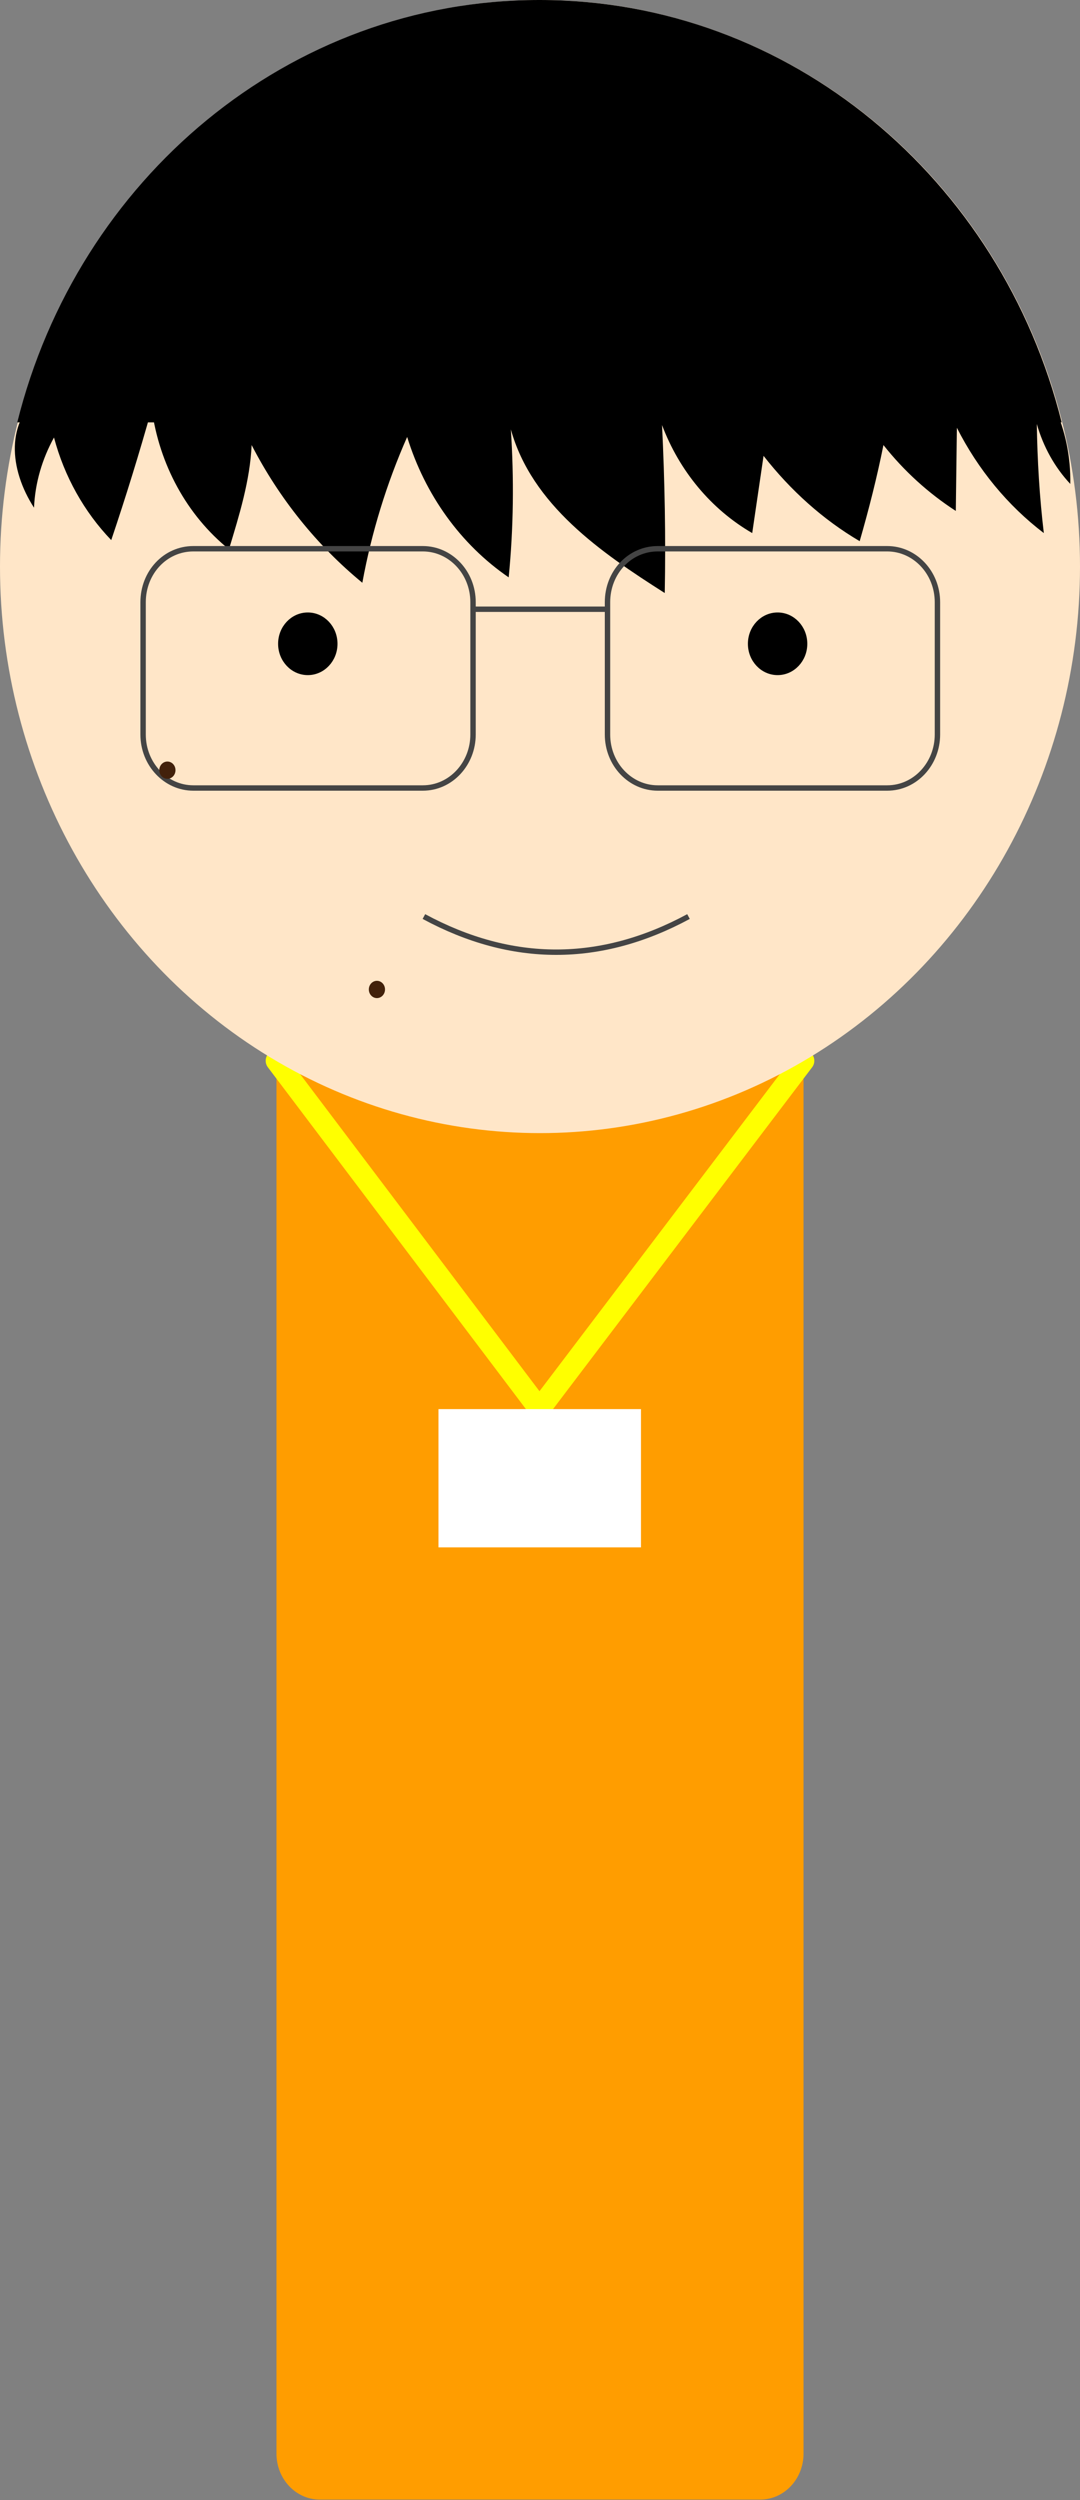 <?xml version="1.0" encoding="utf-8"?>
<!-- Generator: Adobe Illustrator 25.1.0, SVG Export Plug-In . SVG Version: 6.00 Build 0)  -->
<svg version="1.1" id="Layer_1" xmlns="http://www.w3.org/2000/svg" xmlns:xlink="http://www.w3.org/1999/xlink" x="0px" y="0px"
	 viewBox="0 0 200 462.9" style="enable-background:new 0 0 200 462.9;" xml:space="preserve">
<rect x="0" y="0" width="200" height="462.9" fill="#808080" stroke="none"/>
<style type="text/css">
	.st0{fill:#FF9D00;}
	.st1{fill:none;stroke:#FFFF00;stroke-width:4;stroke-linejoin:round;}
	.st2{fill:#FFFFFF;}
	.st3{fill:#FFE6C8;}
	.st4{fill:none;stroke:#444444;stroke-miterlimit:10;}
	.st5{fill:#42210B;}
	.st6{stroke:#000000;stroke-miterlimit:10;}
</style>
<g id="服">
	<path class="st0" d="M59.2,112.5h81.6c4.4,0,8,3.8,8,8.5v333.3c0,4.7-3.6,8.5-8,8.5H59.2c-4.4,0-8-3.8-8-8.5V121
		C51.2,116.3,54.8,112.5,59.2,112.5z"/>
	<polygon class="st1" points="51.2,196.4 99.9,260.9 148.8,196.4 	"/>
	<rect x="81.2" y="260.9" class="st2" width="37.5" height="25.6"/>
</g>
<g id="顔">
	<ellipse class="st3" cx="100" cy="104.9" rx="100" ry="104.9"/>
</g>
<g id="髪">
	<path d="M196.6,78.2C185.4,33.2,146.4,0,99.9,0S14.4,33.2,3.2,78.2H196.6z"/>
</g>
<path id="口" class="st4" d="M78.5,169.7c16.3,8.8,32.7,8.8,49,0"/>
<path id="前髪" d="M6.3,94C6.5,89.4,7.8,85,10,81c1.9,7.2,5.6,13.8,10.6,19c2.7-8,5.2-16.1,7.5-24.3c1.4,10.3,6.5,19.7,14.3,26
	c1.9-6.3,3.9-12.7,4.2-19.3c5.1,9.9,12.1,18.6,20.5,25.5c1.7-9.3,4.5-18.4,8.3-27c3.3,10.7,9.9,19.9,18.8,26
	c0.9-9.1,1-18.3,0.4-27.4c3.9,14,16.7,22.8,28.5,30.3c0.2-10.4,0-20.7-0.5-31.1c3.2,8.5,9.1,15.6,16.7,20l2.1-14.3
	c5,6.4,11,11.8,17.8,15.8c1.7-5.9,3.2-11.8,4.4-17.8c3.8,4.8,8.3,8.9,13.4,12.2l0.2-15.4c3.9,7.7,9.4,14.4,16.1,19.5
	c-0.8-6.7-1.2-13.5-1.3-20.2c1.2,4.2,3.3,8,6.2,11.1c0.2-10-4.1-19.5-11.5-25.6c-6.6-5.4-15-7.5-23.1-9.3c-22.6-5-45.6-8.2-68.6-9.7
	c0.2-0.6,1.1,0,0.9,0.6s-0.9,0.7-1.4,0.7c-15,1.6-30.4-0.3-44.8,4.7c-4.2,1.6-8.4,3.4-12.4,5.6c-9.9,5-20.3,9.8-29.4,16.3
	C0.9,77.9,1.7,86.9,6.3,94z"/>
<g id="めがね">
	<line class="st4" x1="87.2" y1="112.8" x2="112.5" y2="112.8"/>
	<path class="st4" d="M35.8,101.6h42.5c5.1,0,9.3,4.4,9.3,9.9v24.5c0,5.4-4.1,9.9-9.3,9.9H35.8c-5.1,0-9.3-4.4-9.3-9.9v-24.5
		C26.5,106,30.6,101.6,35.8,101.6z"/>
	<path class="st4" d="M121.8,101.6h42.5c5.1,0,9.3,4.4,9.3,9.9v24.5c0,5.4-4.1,9.9-9.3,9.9h-42.5c-5.1,0-9.3-4.4-9.3-9.9v-24.5
		C112.5,106,116.6,101.6,121.8,101.6z"/>
</g>
<ellipse id="ほくろ" class="st5" cx="31" cy="142.6" rx="1.5" ry="1.6"/>
<ellipse id="ほくろ-2" class="st5" cx="69.8" cy="183.2" rx="1.5" ry="1.6"/>
<ellipse id="目" class="st6" cx="57" cy="119.2" rx="5" ry="5.3"/>
<ellipse id="目-2" class="st6" cx="144" cy="119.2" rx="5" ry="5.3"/>
</svg>
